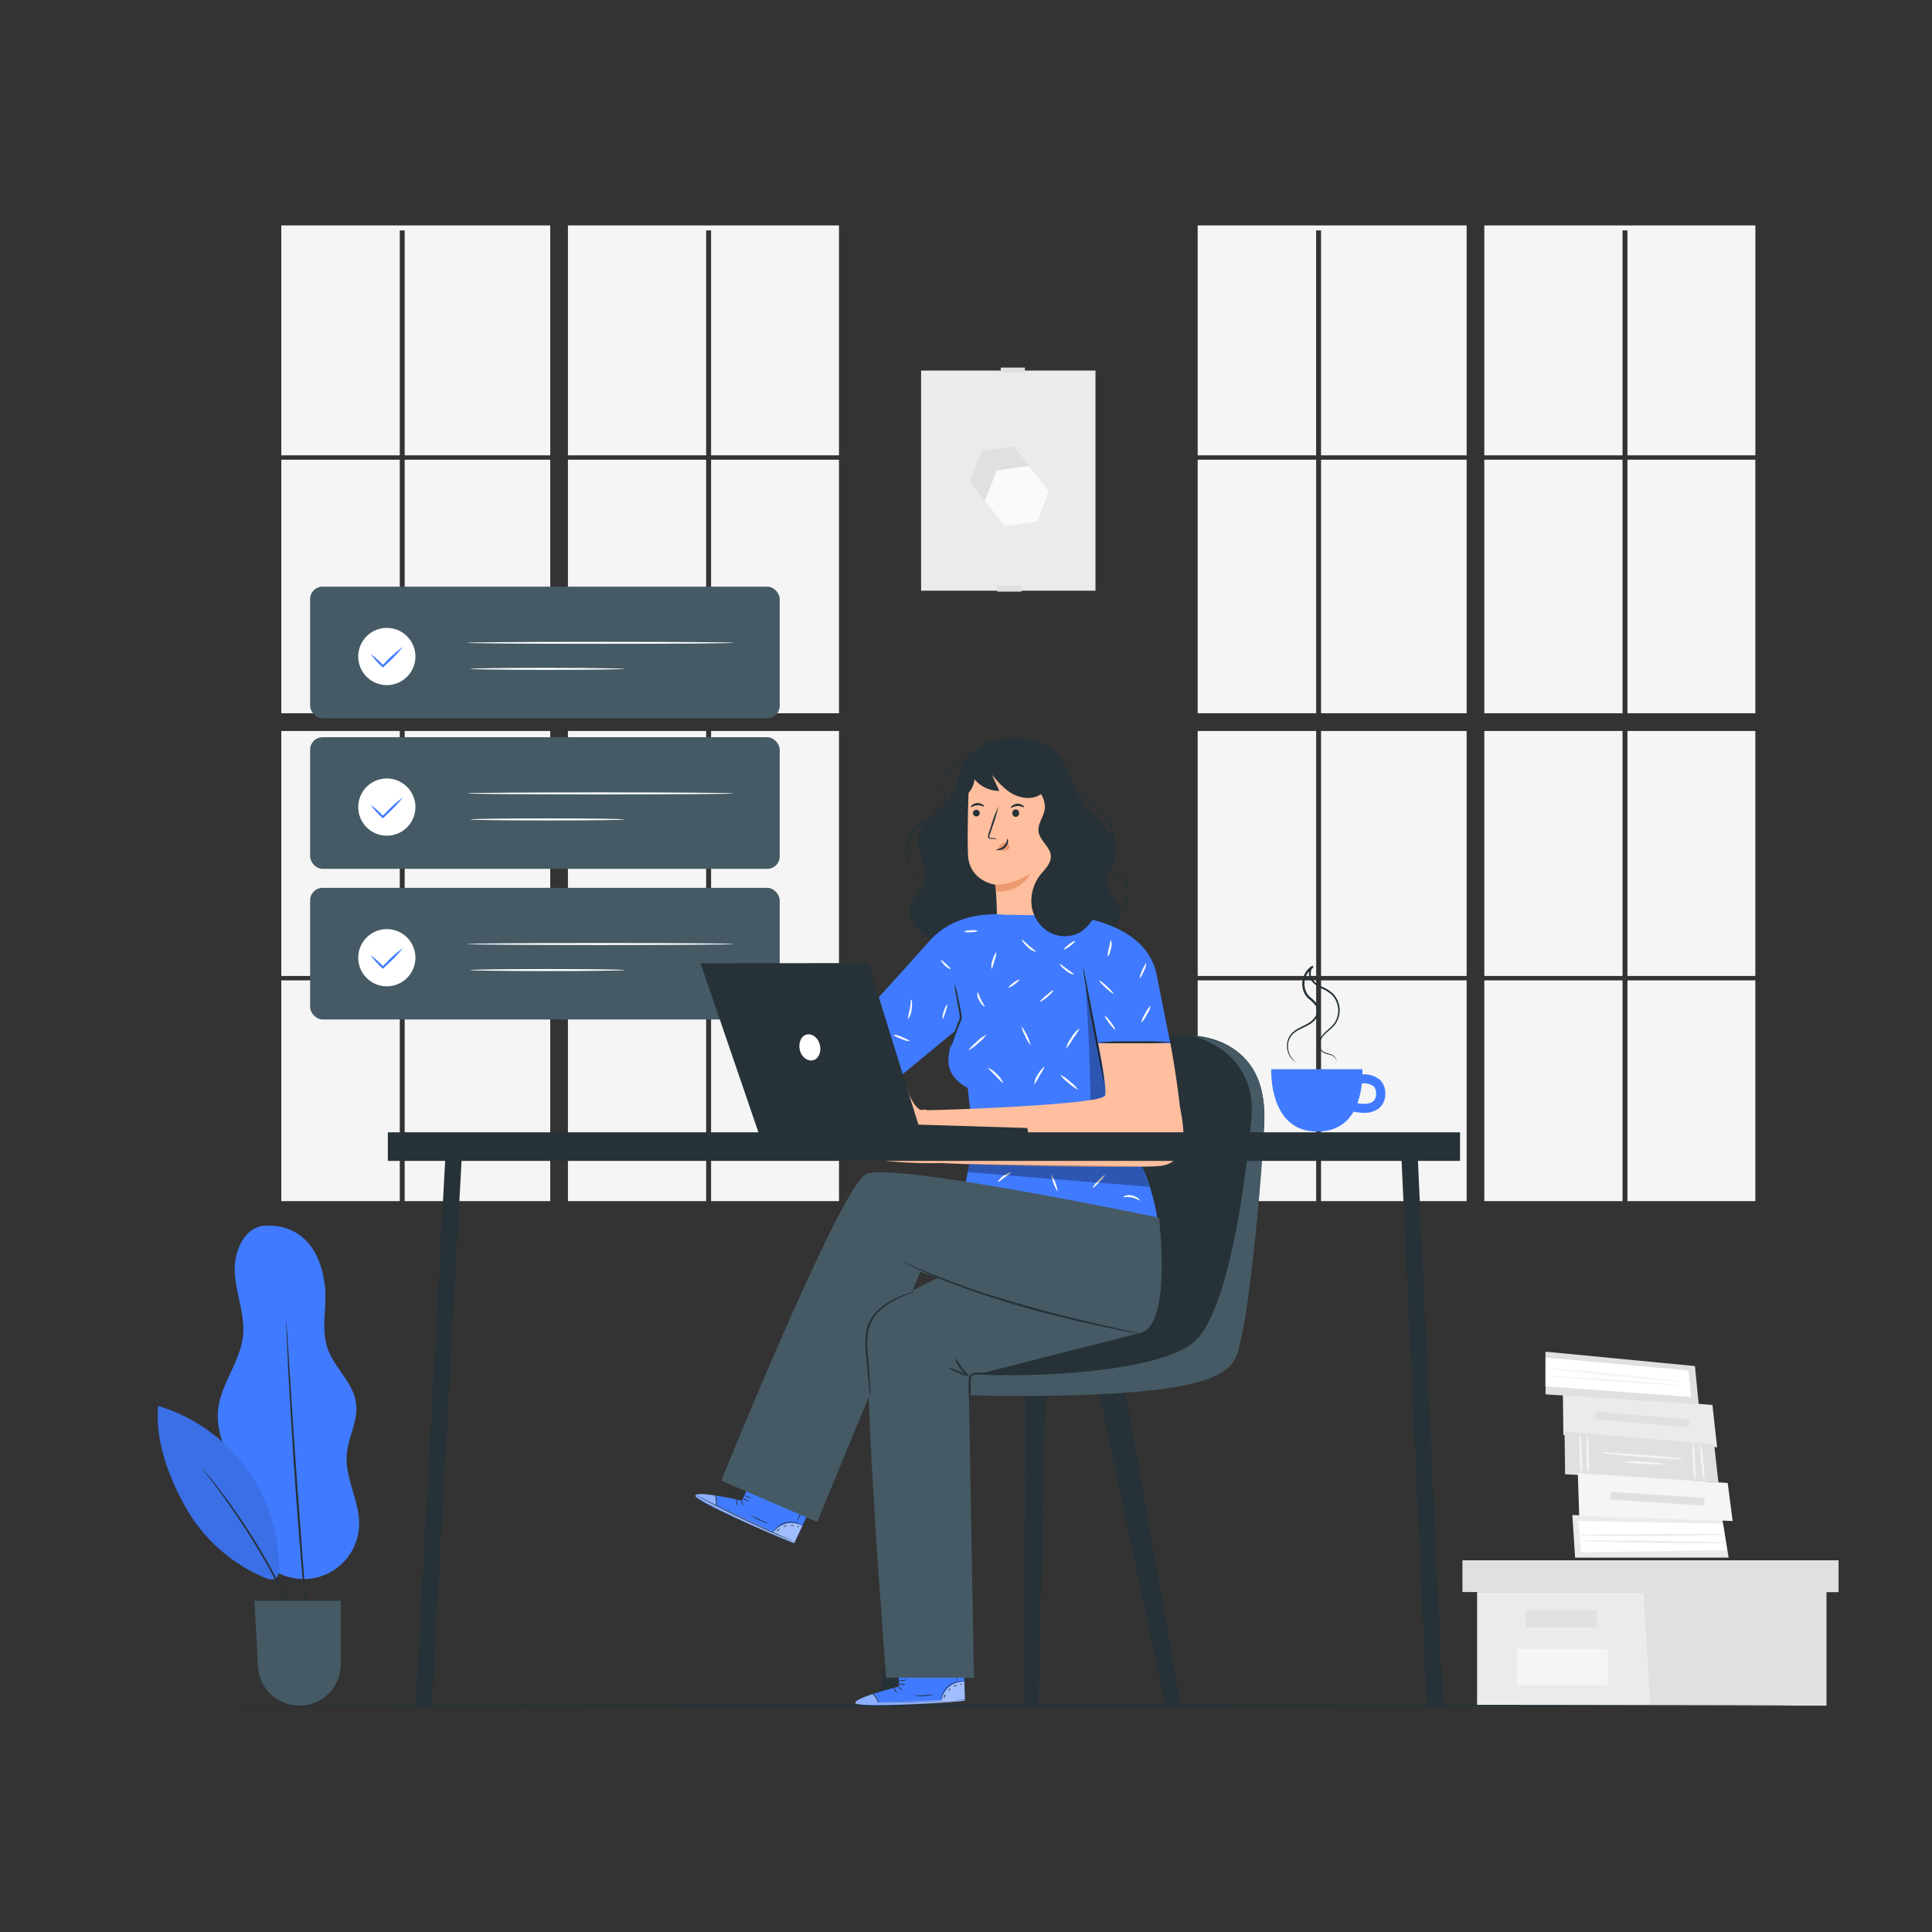 <svg xmlns="http://www.w3.org/2000/svg" viewBox="0 0 500 500"><rect x="0" y="0" width="500" height="500" fill="#333333" stroke="none"/><!--Working--><g id="background-complete--inject-32"><rect x="238.38" y="95.9" width="45.13" height="56.97" style="fill:#ebebeb"></rect><rect x="258.1" y="151.59" width="6.26" height="1.52" style="fill:#e0e0e0"></rect><polygon points="262.39 115.51 254.08 116.73 250.98 124.54 256.19 131.13 264.5 129.91 267.6 122.1 262.39 115.51" style="fill:#e0e0e0"></polygon><polygon points="266.28 120.56 257.97 121.78 254.86 129.58 260.07 136.18 268.39 134.96 271.49 127.15 266.28 120.56" style="fill:#fafafa"></polygon><rect x="258.99" y="95.13" width="6.26" height="1.3" style="fill:#e0e0e0"></rect><rect x="309.96" y="118.97" width="30.66" height="65.62" style="fill:#f5f5f5"></rect><rect x="341.89" y="189.18" width="37.67" height="63.4" style="fill:#f5f5f5"></rect><polygon points="384.14 117.84 419.91 117.84 419.91 59.63 421.18 59.63 421.18 117.84 454.29 117.84 454.29 58.34 384.14 58.34 384.14 117.84" style="fill:#f5f5f5"></polygon><rect x="309.96" y="189.18" width="30.66" height="63.4" style="fill:#f5f5f5"></rect><rect x="421.18" y="189.18" width="33.1" height="63.4" style="fill:#f5f5f5"></rect><rect x="341.89" y="118.97" width="37.67" height="65.62" style="fill:#f5f5f5"></rect><rect x="421.18" y="118.97" width="33.1" height="65.62" style="fill:#f5f5f5"></rect><rect x="309.96" y="253.72" width="30.66" height="57.13" style="fill:#f5f5f5"></rect><polygon points="340.61 117.84 340.61 59.63 341.89 59.63 341.89 117.84 379.56 117.84 379.56 58.34 309.96 58.34 309.96 117.84 340.61 117.84" style="fill:#f5f5f5"></polygon><rect x="341.89" y="253.72" width="37.67" height="57.13" style="fill:#f5f5f5"></rect><rect x="421.18" y="253.72" width="33.1" height="57.13" style="fill:#f5f5f5"></rect><rect x="384.14" y="118.97" width="35.77" height="65.62" style="fill:#f5f5f5"></rect><rect x="384.14" y="253.72" width="35.77" height="57.13" style="fill:#f5f5f5"></rect><rect x="384.14" y="189.18" width="35.77" height="63.4" style="fill:#f5f5f5"></rect><rect x="72.8" y="118.97" width="30.66" height="65.62" style="fill:#f5f5f5"></rect><rect x="104.73" y="189.18" width="37.67" height="63.4" style="fill:#f5f5f5"></rect><polygon points="146.98 117.84 182.75 117.84 182.75 59.63 184.03 59.63 184.03 117.84 217.13 117.84 217.13 58.34 146.98 58.34 146.98 117.84" style="fill:#f5f5f5"></polygon><rect x="72.8" y="189.18" width="30.66" height="63.4" style="fill:#f5f5f5"></rect><rect x="184.03" y="189.18" width="33.1" height="63.4" style="fill:#f5f5f5"></rect><rect x="104.73" y="118.97" width="37.67" height="65.62" style="fill:#f5f5f5"></rect><rect x="184.03" y="118.97" width="33.1" height="65.62" style="fill:#f5f5f5"></rect><rect x="72.8" y="253.72" width="30.66" height="57.13" style="fill:#f5f5f5"></rect><polygon points="103.46 117.84 103.46 59.63 104.73 59.63 104.73 117.84 142.4 117.84 142.4 58.34 72.8 58.34 72.8 117.84 103.46 117.84" style="fill:#f5f5f5"></polygon><rect x="104.73" y="253.72" width="37.67" height="57.13" style="fill:#f5f5f5"></rect><rect x="184.03" y="253.72" width="33.1" height="57.13" style="fill:#f5f5f5"></rect><rect x="146.98" y="118.97" width="35.77" height="65.62" style="fill:#f5f5f5"></rect><rect x="146.98" y="253.72" width="35.77" height="57.13" style="fill:#f5f5f5"></rect><rect x="146.98" y="189.18" width="35.77" height="63.4" style="fill:#f5f5f5"></rect><polygon points="382.27 412.02 382.27 441.41 425.25 441.41 472.65 441.41 472.65 412.02 382.27 412.02" style="fill:#ebebeb"></polygon><polygon points="378.48 403.8 378.48 412.02 475.81 412.02 475.81 403.8 425.25 403.8 378.48 403.8" style="fill:#e0e0e0"></polygon><polygon points="427.15 441.41 472.65 441.41 472.65 412.02 475.81 412.02 475.81 403.8 425.25 403.8 425.25 411.26 427.15 441.41" style="fill:#e0e0e0"></polygon><rect x="394.92" y="416.76" width="18.33" height="4.42" style="fill:#e0e0e0"></rect><rect x="392.56" y="426.71" width="23.54" height="9.34" style="fill:#f5f5f5"></rect><polygon points="404.6 371.35 404.47 360.31 443.18 363.62 444.39 374.55 404.6 371.35" style="fill:#ebebeb"></polygon><rect x="423.97" y="355.18" width="1.99" height="24.3" transform="translate(22.76 759.46) rotate(-85.11)" style="fill:#e0e0e0"></rect><polygon points="399.99 360.86 399.97 349.81 438.65 353.54 439.63 363.42 399.99 360.86" style="fill:#e0e0e0"></polygon><polygon points="399.98 351.32 399.96 358.77 437.64 361.55 437.01 354.67 399.98 351.32" style="fill:#fff"></polygon><path d="M434.78,357.54a7.49,7.49,0,0,1-1.37,0l-3.7-.29c-3.13-.27-7.44-.67-12.21-1.15s-9.07-.95-12.19-1.31l-3.69-.46a6.21,6.21,0,0,1-1.34-.24,7.37,7.37,0,0,1,1.36,0l3.7.29c3.13.27,7.45.68,12.21,1.16s9.08.94,12.2,1.31l3.69.45A6.4,6.4,0,0,1,434.78,357.54Z" style="fill:#f5f5f5"></path><path d="M434.7,358.47a6.31,6.31,0,0,1-1.37,0l-3.75-.18c-3.15-.17-7.51-.44-12.32-.78s-9.17-.67-12.32-.93l-3.72-.34a6.89,6.89,0,0,1-1.36-.2,6.31,6.31,0,0,1,1.37,0l3.74.18c3.16.17,7.52.45,12.33.78s9.16.67,12.31.94l3.73.34A7.77,7.77,0,0,1,434.7,358.47Z" style="fill:#f5f5f5"></path><polygon points="405.05 381.54 404.9 370.49 443.62 373.77 444.72 383.63 405.05 381.54" style="fill:#e0e0e0"></polygon><path d="M409.31,381.77a29.66,29.66,0,0,1-.47-5.44,27.78,27.78,0,0,1,.05-5.46,29.4,29.4,0,0,1,.47,5.44A27.78,27.78,0,0,1,409.31,381.77Z" style="fill:#f5f5f5"></path><path d="M410.77,371a29.33,29.33,0,0,1,.38,5.43,29.7,29.7,0,0,1-.14,5.44,27.5,27.5,0,0,1-.38-5.43A28.6,28.6,0,0,1,410.77,371Z" style="fill:#f5f5f5"></path><path d="M414.29,375.85c6.75.75,14.69,1.17,21.55,1.78" style="fill:#fff"></path><path d="M435.84,377.63a18.79,18.79,0,0,1-3.17-.08c-2-.1-4.65-.27-7.63-.49s-5.67-.47-7.61-.71a16.6,16.6,0,0,1-3.14-.5,21.33,21.33,0,0,1,3.17.14l7.62.55c3,.22,5.67.44,7.62.65A18.88,18.88,0,0,1,435.84,377.63Z" style="fill:#f5f5f5"></path><path d="M438.66,383.32a24.93,24.93,0,0,1-.5-4.94,24.33,24.33,0,0,1,0-5,24.07,24.07,0,0,1,.5,4.94A22.72,22.72,0,0,1,438.66,383.32Z" style="fill:#f5f5f5"></path><path d="M441.05,383.44a47.59,47.59,0,0,1-1-9.91,23.57,23.57,0,0,1,.75,4.93A24.3,24.3,0,0,1,441.05,383.44Z" style="fill:#f5f5f5"></path><path d="M420,378.33c4.26.29,7.51.5,10.91.58" style="fill:#fff"></path><path d="M431,378.91a57.42,57.42,0,0,1-10.91-.58,28.3,28.3,0,0,1,5.47,0A29.21,29.21,0,0,1,431,378.91Z" style="fill:#f5f5f5"></path><polygon points="407.64 403.12 406.92 392.09 445.75 393.32 447.37 403.11 407.64 403.12" style="fill:#ebebeb"></polygon><polygon points="409.18 401.73 446.97 401.19 445.92 394.33 408.47 393.63 409.18 401.73" style="fill:#fff"></polygon><polygon points="408.7 392.31 408.34 381.26 447.12 383.79 448.41 393.63 408.7 392.31" style="fill:#f5f5f5"></polygon><rect x="427.98" y="375.73" width="1.99" height="24.3" transform="translate(14.07 790.77) rotate(-86.28)" style="fill:#e0e0e0"></rect><path d="M446.31,397.15a8.12,8.12,0,0,1-1.49.11l-4,.1c-3.41.06-8.13.11-13.34.13s-9.92,0-13.34,0l-4-.07a8.24,8.24,0,0,1-1.48-.09,7.79,7.79,0,0,1,1.48-.11l4-.1c3.41-.06,8.13-.1,13.34-.13s9.93,0,13.34,0l4.05.07A8.36,8.36,0,0,1,446.31,397.15Z" style="fill:#ebebeb"></path><path d="M446.75,399.29a7,7,0,0,1-1.49.08l-4.08,0c-3.43,0-8.18,0-13.43-.11s-10-.17-13.43-.26l-4.07-.14a7.46,7.46,0,0,1-1.49-.12,8,8,0,0,1,1.49-.08l4.07,0c3.44,0,8.19,0,13.44.11s10,.17,13.43.26l4.07.14A10,10,0,0,1,446.75,399.29Z" style="fill:#ebebeb"></path></g><g id="Floor--inject-32"><path d="M465.17,441.41c0,.15-96.34.26-215.16.26s-215.18-.11-215.18-.26,96.32-.26,215.18-.26S465.17,441.27,465.17,441.41Z" style="fill:#263238"></path></g><g id="Plant--inject-32"><path d="M68,317.25c-5.29.85-7.66,7.35-7.2,12.69s2.66,10.56,2.07,15.89c-.74,6.76-5.86,12.48-6.45,19.26-.7,8,5,15.09,6.64,22.94.82,3.82.71,7.85,2.13,11.49a14.37,14.37,0,0,0,27.75-4.95c.11-6.14-3.67-11.93-3.21-18.05.34-4.53,3-8.82,2.42-13.32-.68-5.36-5.64-9.16-7.39-14.27s-.07-10.74-.68-16.11C83,323.19,77.63,316.47,68,317.25" style="fill:#407BFF"></path><path d="M40.94,363.88C40,372.8,44,383.3,48.58,391a42.56,42.56,0,0,0,20,17.34c.93.39,2.09.71,2.88.08a2.91,2.91,0,0,0,.73-2.29,43.83,43.83,0,0,0-31.23-42.26" style="fill:#407BFF"></path><g style="opacity:0.1"><path d="M40.94,363.88C40,372.8,44,383.3,48.58,391a42.56,42.56,0,0,0,20,17.34c.93.39,2.09.71,2.88.08a2.91,2.91,0,0,0,.73-2.29,43.83,43.83,0,0,0-31.23-42.26"></path></g><path d="M79.82,427a2.18,2.18,0,0,1-.26-.49c-.16-.39-.38-.87-.63-1.46-.54-1.28-1.34-3.11-2.36-5.37-2-4.5-5.06-10.63-8.86-17.15a192.51,192.51,0,0,0-10.6-16.14c-1.46-2-2.67-3.59-3.51-4.68l-1-1.28c-.22-.29-.33-.45-.31-.46a3.34,3.34,0,0,1,.39.4l1,1.21c.9,1.06,2.15,2.63,3.65,4.6a164.22,164.22,0,0,1,10.75,16.1,163.84,163.84,0,0,1,8.75,17.26c1,2.27,1.73,4.13,2.21,5.43l.55,1.5A3,3,0,0,1,79.82,427Z" style="fill:#263238"></path><path d="M74.07,341.93a5.49,5.49,0,0,1,.1.86q.06.91.18,2.46c.14,2.18.34,5.26.58,9,.48,7.64,1.16,18.18,2,29.83s1.63,22.18,2.22,29.81c.29,3.78.52,6.85.69,9,.07,1,.12,1.85.17,2.45a5.06,5.06,0,0,1,0,.86,5.33,5.33,0,0,1-.13-.85c-.06-.6-.15-1.42-.26-2.45-.2-2.18-.49-5.25-.85-9-.68-7.62-1.55-18.16-2.37-29.81S75,362,74.57,354.31c-.17-3.79-.32-6.87-.42-9.05,0-1-.06-1.86-.08-2.46A6.39,6.39,0,0,1,74.07,341.93Z" style="fill:#263238"></path><path d="M65.86,414.28H88.21v16.41a10.72,10.72,0,0,1-10.72,10.72h0a10.73,10.73,0,0,1-10.72-10.15Z" style="fill:#455a64"></path></g><g id="Coffee--inject-32"><path d="M356.92,279.29a6.43,6.43,0,0,0-4.32-1.24c0-.84,0-1.35,0-1.35H329s-.74,15.57,11.18,16.12c5.34.25,8.39-2.14,10.14-5.15A12.26,12.26,0,0,0,353,288a6.13,6.13,0,0,0,3.71-1.05,4.67,4.67,0,0,0,1.78-4A4.55,4.55,0,0,0,356.92,279.29Zm-1.62,5.79c-1,.75-2.81.64-4,.43a21.29,21.29,0,0,0,1.15-5.13,4.48,4.48,0,0,1,2.95.69,2.28,2.28,0,0,1,.72,1.88A2.45,2.45,0,0,1,355.3,285.08Z" style="fill:#407BFF"></path><path d="M345.67,275.28a1.19,1.19,0,0,0,.2-.59,1.83,1.83,0,0,0-1-1.42,5.51,5.51,0,0,0-1.25-.43,4,4,0,0,1-1.51-.68,2.25,2.25,0,0,1-.77-1.75,3.92,3.92,0,0,1,.59-2.06c.81-1.31,2.27-2.14,3.3-3.44a5.7,5.7,0,0,0,.85-5,5.56,5.56,0,0,0-1.39-2.43,9.59,9.59,0,0,0-2.52-1.6,7.18,7.18,0,0,1-2.67-1.91,3.89,3.89,0,0,1-.7-1.58,2.64,2.64,0,0,1,.23-1.78,2,2,0,0,1,.65-.7l.27.45a5,5,0,0,0-2.27,5.18A4.42,4.42,0,0,0,339,258a10.23,10.23,0,0,1,2.05,2.1,2.78,2.78,0,0,1,.34,1.46A3.21,3.21,0,0,1,341,263a5.57,5.57,0,0,1-1.82,1.94c-1.45.92-2.94,1.38-4.05,2.22a4.26,4.26,0,0,0-1.77,3.1,5.18,5.18,0,0,0,.47,2.73,5.38,5.38,0,0,0,1.53,1.83l-.15-.07a3.2,3.2,0,0,1-.39-.26,4.2,4.2,0,0,1-1.17-1.41,5.3,5.3,0,0,1-.57-2.85,4.67,4.67,0,0,1,.49-1.78,4.76,4.76,0,0,1,1.34-1.58c1.15-.9,2.68-1.4,4-2.28a5.32,5.32,0,0,0,1.66-1.8,2.42,2.42,0,0,0,0-2.4,10.51,10.51,0,0,0-2-2,4.8,4.8,0,0,1-1.45-2.75,5.52,5.52,0,0,1,2.52-5.72l.26.45a1.57,1.57,0,0,0-.48.51,2.81,2.81,0,0,0,.44,2.81,6.87,6.87,0,0,0,2.48,1.76,9.85,9.85,0,0,1,2.64,1.7,6,6,0,0,1,1.5,2.65,6.16,6.16,0,0,1-1,5.38c-1.13,1.37-2.57,2.17-3.32,3.36s-.82,2.69.05,3.4,2,.69,2.68,1.15a1.9,1.9,0,0,1,1,1.6.87.87,0,0,1-.17.47C345.72,275.25,345.68,275.28,345.67,275.28Z" style="fill:#263238"></path></g><g id="Tasks--inject-32"><rect x="80.26" y="151.82" width="121.53" height="34.07" rx="3.23" style="fill:#455a64"></rect><path d="M105.88,174.54a7.4,7.4,0,1,1-1.14-10.41A7.4,7.4,0,0,1,105.88,174.54Z" style="fill:#fff"></path><path d="M104.27,167.39a33.61,33.61,0,0,1-4,4.27c-.34.32-.67.63-1,.94l-.18.18-.18-.18a22.49,22.49,0,0,1-3-3.35,22.49,22.49,0,0,1,3.35,3h-.36l1-1A33.21,33.21,0,0,1,104.27,167.39Z" style="fill:#407BFF"></path><path d="M189.94,166.36c0,.14-15.45.26-34.51.26s-34.5-.12-34.5-.26,15.44-.26,34.5-.26S189.94,166.21,189.94,166.36Z" style="fill:#fff"></path><path d="M161.63,173.1c0,.14-8.93.26-19.94.26s-20-.12-20-.26,8.93-.26,20-.26S161.63,173,161.63,173.1Z" style="fill:#fff"></path><rect x="80.26" y="190.79" width="121.53" height="34.07" rx="3.23" style="fill:#455a64"></rect><path d="M105.88,213.51a7.4,7.4,0,1,1-1.14-10.41A7.41,7.41,0,0,1,105.88,213.51Z" style="fill:#fff"></path><path d="M104.27,206.37a33.18,33.18,0,0,1-4,4.26l-1,1-.18.17-.18-.18a22.49,22.49,0,0,1-3-3.35,23,23,0,0,1,3.35,3h-.36l1-1A32.34,32.34,0,0,1,104.27,206.37Z" style="fill:#407BFF"></path><path d="M189.94,205.33c0,.15-15.45.26-34.51.26s-34.5-.11-34.5-.26,15.44-.26,34.5-.26S189.94,205.19,189.94,205.33Z" style="fill:#fff"></path><path d="M161.63,212.07c0,.15-8.93.26-19.94.26s-20-.11-20-.26,8.93-.26,20-.26S161.63,211.93,161.63,212.07Z" style="fill:#fff"></path><rect x="80.26" y="229.77" width="121.53" height="34.07" rx="3.23" style="fill:#455a64"></rect><path d="M105.88,252.49a7.4,7.4,0,1,1-1.14-10.41A7.4,7.4,0,0,1,105.88,252.49Z" style="fill:#fff"></path><path d="M104.27,245.34a32.13,32.13,0,0,1-4,4.27l-1,.94-.18.18-.18-.18a22.49,22.49,0,0,1-3-3.35,22.49,22.49,0,0,1,3.35,3h-.36l1-1A33.21,33.21,0,0,1,104.27,245.34Z" style="fill:#407BFF"></path><path d="M189.94,244.31c0,.14-15.45.26-34.51.26s-34.5-.12-34.5-.26,15.44-.26,34.5-.26S189.94,244.17,189.94,244.31Z" style="fill:#fff"></path><path d="M161.63,251.05c0,.14-8.93.26-19.94.26s-20-.12-20-.26,8.93-.26,20-.26S161.63,250.91,161.63,251.05Z" style="fill:#fff"></path></g><g id="Character--inject-32"><polygon points="270.67 358.78 268.76 441.41 265.12 441.41 265.35 358.99 270.67 358.78" style="fill:#263238"></polygon><polygon points="283.84 357.86 301.56 441.41 305.62 441.41 290.87 357.86 283.84 357.86" style="fill:#263238"></polygon><polygon points="250.62 358.78 231.01 441.41 226.95 441.41 244.74 358.44 250.62 358.78" style="fill:#263238"></polygon><path d="M306.85,267.94s22.46-1.28,20.22,24.71S323.54,345,315.19,354s-92.43,9.31-99.49,1.93,13.48-7.06,17.33-7.06,27.6,2.24,35.3-18S274.11,266.66,306.85,267.94Z" style="fill:#263238"></path><path d="M308.29,268s17.17,3.52,15.57,21.49-6.1,49.43-14.45,57.45-41,9.77-58.73,8.67c-20.54-1.29-33.5-5.2-33.5-5.2s-3.75,2.41-2.62,4,11.15,7.8,59.7,6.76,45.18-8.2,47.19-16,6.25-49.54,5.66-58.71S321.9,269.56,308.29,268Z" style="fill:#455a64"></path><path d="M260.05,191.73a13,13,0,0,1,15,5c2.17,3.36,2.68,7.58,4.89,10.91,1.57,2.35,3.89,4.08,5.81,6.16s3.49,4.83,3,7.62c-.46,2.61-2.67,4.93-2.23,7.55.42,2.45,3,4.05,3.55,6.49.59,2.87-2.17,5.55-5.07,6s-5.78-.67-8.51-1.75-5.63-2.16-8.52-1.64c-3.35.61-5.92,3.24-8.85,5a18.32,18.32,0,0,1-20-1.19c-2.2-1.69-4.13-4.31-3.59-7,.5-2.54,3-4.3,3.66-6.79,1.06-3.7-2-7.48-1.55-11.31.62-5.14,7-7.49,9.28-12.13,1.11-2.23,1.21-4.83,2.18-7.12s3.53-4.33,5.81-3.35" style="fill:#263238"></path><path d="M257.89,238.51c.33-1.83-.26-9.53-.26-9.53s-6.82-.86-7.12-7.83.4-23,.4-23l12.57-6,11,12.5.21,33.79Z" style="fill:#ffbe9d"></path><path d="M251.8,210.44a.87.87,0,1,0,.89-.88A.89.89,0,0,0,251.8,210.44Z" style="fill:#263238"></path><path d="M251.24,208.88c.11.12.77-.43,1.7-.47s1.63.44,1.73.31-.06-.27-.37-.49a2.24,2.24,0,0,0-2.73.13C251.28,208.6,251.19,208.83,251.24,208.88Z" style="fill:#263238"></path><path d="M262,210.44a.87.87,0,1,0,1.73,0,.87.87,0,1,0-1.73,0Z" style="fill:#263238"></path><path d="M261.6,209.06c.11.12.77-.43,1.7-.47s1.63.44,1.73.31-.06-.27-.37-.49a2.24,2.24,0,0,0-1.38-.4,2.3,2.3,0,0,0-1.35.52C261.65,208.78,261.55,209,261.6,209.06Z" style="fill:#263238"></path><path d="M258.09,217.1a5.55,5.55,0,0,0-1.52-.23c-.24,0-.47-.06-.51-.23a1.44,1.44,0,0,1,.15-.77c.21-.62.44-1.28.67-2a37.26,37.26,0,0,0,1.51-5.16,35,35,0,0,0-1.89,5c-.22.7-.44,1.36-.65,2a1.61,1.61,0,0,0-.1,1,.57.57,0,0,0,.4.36,1.46,1.46,0,0,0,.4,0A5.37,5.37,0,0,0,258.09,217.1Z" style="fill:#263238"></path><path d="M257.63,229a16.63,16.63,0,0,0,9-3s-2.12,5.08-8.92,4.67Z" style="fill:#eb996e"></path><path d="M258.43,219.56a1.84,1.84,0,0,1,1.08-1.34,1.46,1.46,0,0,1,1.21,0,1,1,0,0,1,.55,1,1.19,1.19,0,0,1-1,.9,3.45,3.45,0,0,1-1.39-.1,1,1,0,0,1-.36-.13.33.33,0,0,1-.15-.33" style="fill:#eb996e"></path><path d="M260.75,217.07c.06,0,.17.25.14.7a2.49,2.49,0,0,1-.77,1.58,2.45,2.45,0,0,1-1.61.67c-.46,0-.72-.12-.7-.18s1.09-.06,1.95-.87S260.6,217.06,260.75,217.07Z" style="fill:#263238"></path><path d="M250.34,197.36a8.36,8.36,0,0,0,8.27,7.33l-1.89-4.16c1.68,1.95,3.42,4,5.73,5.12s5.32,1.3,7.28-.38c.64,1.71.63,3.6,1.22,5.32s2,8.84,3.76,8.56,2.83-7.41,3.25-9a14.8,14.8,0,0,0-3.27-12.93,17.75,17.75,0,0,0-14.6-6.16,12.37,12.37,0,0,0-6.78,2.39,9.45,9.45,0,0,0-3.33,5.33" style="fill:#263238"></path><path d="M241,228.76a1.55,1.55,0,0,1-.48-.11,6.63,6.63,0,0,1-1.28-.54,9.08,9.08,0,0,1-3.64-3.56,8.64,8.64,0,0,1-.64-7.45,9.66,9.66,0,0,1,2.55-3.74,9.12,9.12,0,0,1,4.32-2.19,3.71,3.71,0,0,0,2-.95,3.38,3.38,0,0,0,.77-2c.12-1.47-.46-2.9-.62-4.34a6.39,6.39,0,0,1,.81-4,6.46,6.46,0,0,1,2.59-2.46c1-.51,1.89-.84,2.66-1.18a9.94,9.94,0,0,0,1.92-1,6.8,6.8,0,0,0,1.31-1.28,1.69,1.69,0,0,1-.23.43,4.09,4.09,0,0,1-1,1,9.75,9.75,0,0,1-1.92,1.11c-.77.36-1.68.72-2.6,1.23a6.07,6.07,0,0,0-2.39,2.36,5.89,5.89,0,0,0-.72,3.74c.16,1.37.77,2.8.66,4.44a3.83,3.83,0,0,1-.9,2.32,4.23,4.23,0,0,1-2.27,1.11,9,9,0,0,0-6.55,5.59,8.37,8.37,0,0,0,.51,7.1,9.34,9.34,0,0,0,3.42,3.57C240.34,228.54,241,228.71,241,228.76Z" style="fill:#263238"></path><path d="M286.27,237.92s.59-.4,1.62-1.14a9.57,9.57,0,0,0,3.42-4,5.54,5.54,0,0,0,.2-3.55,3.75,3.75,0,0,0-1-1.67,8.52,8.52,0,0,0-1.78-1.2,4.83,4.83,0,0,1-2.54-4.05c-.07-1.81,1.05-3.31,1.45-4.92a6.73,6.73,0,0,0-.75-4.74,12.12,12.12,0,0,0-3-3.55c-2.29-1.92-4.68-3.33-6.33-5a10.62,10.62,0,0,1-2.94-4.57,6.43,6.43,0,0,1-.24-1.47,1.76,1.76,0,0,1,0-.52,12.66,12.66,0,0,0,.4,1.93,10.91,10.91,0,0,0,3,4.37c1.64,1.57,4,2.92,6.38,4.87a12.58,12.58,0,0,1,3.11,3.67,7.18,7.18,0,0,1,.81,5.11c-.46,1.75-1.53,3.19-1.45,4.78A4.34,4.34,0,0,0,289,226a9.12,9.12,0,0,1,1.87,1.28,4.27,4.27,0,0,1,1.08,1.88,6,6,0,0,1-.26,3.8,7.74,7.74,0,0,1-1.81,2.57A13.2,13.2,0,0,1,288,237c-.54.35-1,.6-1.27.75A1.88,1.88,0,0,1,286.27,237.92Z" style="fill:#263238"></path><path d="M250.11,205.7a5.82,5.82,0,0,0,1.94-3.12,17.11,17.11,0,0,0,.45-3.71c0-.36,0-.83-.38-.92s-.62.25-.78.56a12,12,0,0,0-1.23,7.55l.22-.21" style="fill:#263238"></path><path d="M232.66,436.46l-.19-9,16.84-.46.41,13.15-1,.1c-4.64.38-23.62,1.62-26.75.76C218.44,440.06,232.66,436.46,232.66,436.46Z" style="fill:#407BFF"></path><g style="opacity:0.5"><path d="M243.61,440.2a5.83,5.83,0,0,1,2.06-3.65,5.62,5.62,0,0,1,3.9-1.33l.13,4.7Z" style="fill:#fff"></path></g><g style="opacity:0.4"><path d="M225.72,438.47s-5,1.58-4.33,2.39,19.87.28,28.33-.7l0-.37-22.43.81S226.7,438.48,225.72,438.47Z" style="fill:#fff"></path></g><path d="M250,439.77l-.29,0-.83.07-3.06.22c-2.58.16-6.15.34-10.1.46s-7.52.13-10.11.11l-3.06,0-.83,0-.29,0,.29,0h.83l3.06,0c2.59,0,6.16-.07,10.11-.18s7.51-.27,10.1-.39l3.06-.16.83,0Z" style="fill:#263238"></path><path d="M227.28,440.86a7.32,7.32,0,0,0-.62-1.45,6.37,6.37,0,0,0-1.07-1.14,2.71,2.71,0,0,1,1.69,2.59Z" style="fill:#263238"></path><path d="M232.18,438.2c-.05,0-.3-.25-.55-.63s-.43-.71-.38-.75.29.26.55.64A2,2,0,0,1,232.18,438.2Z" style="fill:#263238"></path><path d="M233.52,437.44c0,.05-.31-.12-.6-.38s-.51-.49-.48-.53.31.12.61.38S233.56,437.4,233.52,437.44Z" style="fill:#263238"></path><path d="M234.34,435.83a1.93,1.93,0,0,1-.88.14,2.25,2.25,0,0,1-.88-.07,3.73,3.73,0,0,1,1.76-.07Z" style="fill:#263238"></path><path d="M234.6,434.7a1.64,1.64,0,0,1-1,.31,1.79,1.79,0,0,1-1-.1,5.41,5.41,0,0,1,1-.1A6.65,6.65,0,0,1,234.6,434.7Z" style="fill:#263238"></path><path d="M231.56,436.75a3.3,3.3,0,0,1-1.08,0,6.64,6.64,0,0,1-1.16-.22,3.39,3.39,0,0,1-.66-.25.62.62,0,0,1-.28-.33.43.43,0,0,1,.15-.44A2,2,0,0,1,231,436a1.94,1.94,0,0,1,.37.71.68.68,0,0,1,0,.3,3.11,3.11,0,0,0-.52-.91,1.92,1.92,0,0,0-.94-.58,1.71,1.71,0,0,0-1.29.12c-.16.14-.09.34.1.45a3.32,3.32,0,0,0,.62.24,7.35,7.35,0,0,0,1.12.26C231.15,436.73,231.56,436.71,231.56,436.75Z" style="fill:#263238"></path><path d="M231.29,436.81a1,1,0,0,1-.15-.75,1.85,1.85,0,0,1,.27-.8,1.09,1.09,0,0,1,.89-.57.43.43,0,0,1,.35.49,1.42,1.42,0,0,1-.17.49,3.34,3.34,0,0,1-.5.66,1.52,1.52,0,0,1-.6.46s.21-.2.5-.55a4.73,4.73,0,0,0,.43-.66c.14-.24.23-.65,0-.69s-.54.26-.7.48a1.91,1.91,0,0,0-.29.71A3.13,3.13,0,0,0,231.29,436.81Z" style="fill:#263238"></path><path d="M249.48,435.17s-.48,0-1.24.08a5.26,5.26,0,0,0-4.32,3.64c-.23.73-.25,1.21-.28,1.21s0-.12,0-.34a4,4,0,0,1,.16-.91,5.14,5.14,0,0,1,1.63-2.56,5.22,5.22,0,0,1,2.8-1.18,4.05,4.05,0,0,1,.93,0A1.07,1.07,0,0,1,249.48,435.17Z" style="fill:#263238"></path><path d="M247.54,428.21a27.27,27.27,0,0,1,.24,3.46,28.07,28.07,0,0,1,0,3.46,29.38,29.38,0,0,1-.24-3.45A30.89,30.89,0,0,1,247.54,428.21Z" style="fill:#263238"></path><path d="M241.45,438.61a8.77,8.77,0,0,1-2.45.31,9.63,9.63,0,0,1-2.47-.12c0-.06,1.11,0,2.46-.08S241.44,438.55,241.45,438.61Z" style="fill:#263238"></path><path d="M244.75,438.52s-.08.23-.19.49-.16.48-.22.48-.09-.27,0-.56S244.71,438.48,244.75,438.52Z" style="fill:#263238"></path><path d="M246,436.94s-.06.21-.23.39-.34.3-.38.26.06-.21.23-.4S245.91,436.9,246,436.94Z" style="fill:#263238"></path><path d="M247.71,436.18c0,.06-.23.06-.48.15s-.42.24-.46.2.09-.28.39-.39S247.73,436.13,247.71,436.18Z" style="fill:#263238"></path><path d="M249,435.81c0,.05-.07.14-.21.2s-.27.06-.29,0,.07-.14.21-.2S249,435.76,249,435.81Z" style="fill:#263238"></path><path d="M192,388.35l3.9-8.1,15.23,7.22-5.59,11.91-1-.39c-4.31-1.75-21.8-9.24-24.2-11.42C177.68,385.14,192,388.35,192,388.35Z" style="fill:#407BFF"></path><g style="opacity:0.5"><path d="M200.07,396.64a5.86,5.86,0,0,1,3.48-2.32,5.68,5.68,0,0,1,4.08.58l-2,4.26Z" style="fill:#fff"></path></g><g style="opacity:0.4"><path d="M184.89,387s-5.15-.84-4.94.17,17.59,9.24,25.58,12.2l.14-.35-20.36-9.43S185.76,387.46,184.89,387Z" style="fill:#fff"></path></g><path d="M205.91,399.13a.93.93,0,0,1-.27-.09l-.78-.31L202,397.54c-2.38-1-5.64-2.48-9.22-4.17s-6.77-3.28-9.06-4.47L181,387.48l-.73-.4-.25-.16.27.12.75.36,2.74,1.37c2.32,1.15,5.52,2.73,9.09,4.42s6.82,3.16,9.19,4.21l2.79,1.25.76.35Z" style="fill:#263238"></path><path d="M185.2,389.84a6.94,6.94,0,0,0,.11-1.56,7.6,7.6,0,0,0-.44-1.51,2.34,2.34,0,0,1,.64,1.49A2.22,2.22,0,0,1,185.2,389.84Z" style="fill:#263238"></path><path d="M190.77,389.69c-.06,0-.15-.36-.2-.81s-.06-.83,0-.84a2,2,0,0,1,.2.81C190.83,389.31,190.83,389.68,190.77,389.69Z" style="fill:#263238"></path><path d="M192.31,389.62c-.05,0-.21-.25-.37-.61s-.23-.67-.17-.69.21.25.36.61S192.36,389.6,192.31,389.62Z" style="fill:#263238"></path><path d="M193.77,388.55a2,2,0,0,1-.84-.27,2,2,0,0,1-.76-.46,2,2,0,0,1,.84.27C193.46,388.3,193.8,388.5,193.77,388.55Z" style="fill:#263238"></path><path d="M194.52,387.67a2.56,2.56,0,0,1-1.87-.72,279.37,279.37,0,0,0,1.87.72Z" style="fill:#263238"></path><path d="M190.88,388.12a3.13,3.13,0,0,1-1-.47,6.57,6.57,0,0,1-.94-.72,4.23,4.23,0,0,1-.48-.53.58.58,0,0,1-.09-.42.4.4,0,0,1,.33-.32,2,2,0,0,1,2,2.38c0,.18-.09.28-.1.27a2.9,2.9,0,0,0-.05-1,2,2,0,0,0-.58-.94,1.64,1.64,0,0,0-1.2-.47c-.21,0-.24.25-.11.43a3.43,3.43,0,0,0,.43.5,7.55,7.55,0,0,0,.89.74C190.52,387.91,190.9,388.09,190.88,388.12Z" style="fill:#263238"></path><path d="M190.61,388.05a1.06,1.06,0,0,1,.2-.74,1.92,1.92,0,0,1,.61-.59,1.09,1.09,0,0,1,1.05-.11.44.44,0,0,1,.09.6,1.21,1.21,0,0,1-.37.35,3.31,3.31,0,0,1-.75.38,1.66,1.66,0,0,1-.74.13s.27-.08.69-.27a3.81,3.81,0,0,0,.69-.39c.23-.14.5-.47.27-.63a1,1,0,0,0-.84.11,2.08,2.08,0,0,0-.58.5A3.18,3.18,0,0,0,190.61,388.05Z" style="fill:#263238"></path><path d="M207.57,394.82s-.41-.25-1.14-.49a5.28,5.28,0,0,0-5.49,1.29c-.55.54-.78,1-.81.95a1.05,1.05,0,0,1,.15-.31,4.59,4.59,0,0,1,.55-.74,5.14,5.14,0,0,1,5.65-1.33,4.33,4.33,0,0,1,.82.42C207.49,394.73,207.58,394.81,207.57,394.82Z" style="fill:#263238"></path><path d="M209,387.74a29.48,29.48,0,0,1-1.35,3.19,29.86,29.86,0,0,1-1.53,3.1,29.48,29.48,0,0,1,1.35-3.19A27.55,27.55,0,0,1,209,387.74Z" style="fill:#263238"></path><path d="M198.85,394.25a9.39,9.39,0,0,1-2.32-.83,10,10,0,0,1-2.15-1.23c0-.05,1,.48,2.23,1.05S198.87,394.2,198.85,394.25Z" style="fill:#263238"></path><path d="M201.84,395.66c0,.06-.18.17-.39.35s-.36.36-.41.33,0-.28.28-.48S201.83,395.61,201.84,395.66Z" style="fill:#263238"></path><path d="M203.63,394.79c0,.06-.16.17-.39.25s-.44.12-.46.06.16-.16.39-.25S203.61,394.74,203.63,394.79Z" style="fill:#263238"></path><path d="M205.54,394.92s-.24-.06-.5-.08-.48,0-.5,0,.2-.2.53-.16S205.58,394.88,205.54,394.92Z" style="fill:#263238"></path><path d="M206.83,395.16s-.13.09-.28.08-.27-.07-.26-.12.13-.1.27-.09S206.83,395.1,206.83,395.16Z" style="fill:#263238"></path><path d="M303,270.66l-3.58-18C296.82,238,276.22,237,276.22,237L260,236.73s-12-1.61-19.39,6.73c-7.65,8.63-17.06,18.84-17.06,18.84l7.18,18.07,17-14a17.42,17.42,0,0,0-2.28,8.17c0,4.79,5,7,5,7L252,296.07,247,319.6l52.81-2.12A52.5,52.5,0,0,0,292,295.29l1-24.63Z" style="fill:#407BFF"></path><path d="M280.37,250.53a4.69,4.69,0,0,1,.28,1.15c.17.85.37,1.9.62,3.15.54,2.78,1.24,6.4,2,10.4s1.44,7.76,1.86,10.44c.22,1.34.37,2.43.46,3.18a4.78,4.78,0,0,1,.07,1.18,5.35,5.35,0,0,1-.27-1.15c-.17-.85-.38-1.9-.62-3.15-.54-2.78-1.24-6.4-2-10.4s-1.44-7.75-1.86-10.44c-.22-1.34-.37-2.42-.46-3.18A6.08,6.08,0,0,1,280.37,250.53Z" style="fill:#263238"></path><path d="M303.31,269.72a89.23,89.23,0,0,1-9.76.3,91.85,91.85,0,0,1-9.76-.23,90.92,90.92,0,0,1,9.76-.29A93.64,93.64,0,0,1,303.31,269.72Z" style="fill:#263238"></path><path d="M305.32,286c-1-8.62-2.43-16-2.43-16h-18.7S286.51,281,286,283.5c-.46,2.21-36.69,3.67-46.13,3.82-.57-.42-1.38.29-2.11-.35a7.73,7.73,0,0,1-1.61-2,12.11,12.11,0,0,1-1.29-2.92,1,1,0,0,0-1.79-.41c-.38.81.05,3.5,1.84,6.1s-2.91,1.25-4.63.79-7.12-1.63-7.67-1.2c-.82.63-.31,1.64,1.42,2.06s6.84,2,6.56,3-9-1.57-9-1.57-1.78-.83-2.14.22c-.64,1.9,8.83,3.82,9.74,4,.63.12.36,1.13-.31,1s-8.66-2.67-9.33-.74c-.52,1.48,7.78,1.66,9.15,3.12s-6.28-.79-6.72.64c-.16.54,3,.78,7.6,1.43a118.39,118.39,0,0,0,14.15.5c10.61.58,48.13,1.36,56.14.79C309.19,301.07,305.68,289,305.32,286Z" style="fill:#ffbe9d"></path><path d="M245.9,271.17a15,15,0,0,1,.64-2.42c.22-.75.49-1.63.83-2.6.17-.48.36-1,.57-1.51.12-.28.27-.52.34-.75a2.23,2.23,0,0,0,.1-.78,13.58,13.58,0,0,0-.25-1.66c-.1-.54-.2-1.06-.3-1.57-.16-1-.32-1.86-.46-2.68a12.17,12.17,0,0,1-.3-2.49,11.64,11.64,0,0,1,.66,2.42c.18.81.37,1.7.57,2.65l.33,1.58a11,11,0,0,1,.27,1.74,2.57,2.57,0,0,1-.13.95,7.55,7.55,0,0,1-.36.79c-.21.5-.41,1-.59,1.48-.33.91-.65,1.76-.93,2.54A10.13,10.13,0,0,1,245.9,271.17Z" style="fill:#263238"></path><path d="M267.7,203c1.44,1.86,3,4,2.69,6.33-.25,2-1.88,3.85-1.61,5.89.32,2.35,3,3.89,3.18,6.26.11,2-1.58,3.48-2.77,5a10.82,10.82,0,0,0-2.19,8,9.35,9.35,0,0,0,4.57,6.79,8.23,8.23,0,0,0,8.11-.08,11.47,11.47,0,0,0,4.47-6.27c1.12-3.22,1.42-7-.49-9.84-.78-1.14-1.91-2.12-2.16-3.48-.32-1.72.9-3.34,1.09-5.08.26-2.33-1.35-4.46-3.13-6s-3.88-2.76-5.21-4.69" style="fill:#263238"></path><g style="opacity:0.3"><path d="M281,255.4c.65,10,1,19.25,1.24,29.28A7.64,7.64,0,0,0,286,283.5C286.51,279.22,283.27,266.19,281,255.4Z"></path></g><path d="M256.62,250.79a4,4,0,0,1,.23-2.27c.34-1.22.87-2.11,1-2.05a6.77,6.77,0,0,1-.5,2.19A7.16,7.16,0,0,1,256.62,250.79Z" style="fill:#fafafa"></path><path d="M246,250.76c-.08.12-.79-.23-1.48-.89s-1.09-1.35-1-1.43.67.43,1.33,1.05S246.07,250.64,246,250.76Z" style="fill:#fafafa"></path><path d="M235.85,259.06s-.09-.09-.15-.27l.23,0a6.58,6.58,0,0,1,0,2.47,4.49,4.49,0,0,1-1,2.55,20.18,20.18,0,0,1,.53-2.64c.18-1,.22-1.94.28-2.37l.23,0C235.91,259,235.89,259.05,235.85,259.06Z" style="fill:#fafafa"></path><path d="M235.4,269.44a5.25,5.25,0,0,1-2.19-.58c-1.16-.45-2.06-.92-2-1.06a5.24,5.24,0,0,1,2.2.58C234.55,268.83,235.45,269.3,235.4,269.44Z" style="fill:#fafafa"></path><path d="M244,263.69c-.14,0-.12-.9.21-1.93s.79-1.77.92-1.71-.12.87-.43,1.86S244.1,263.71,244,263.69Z" style="fill:#fafafa"></path><path d="M253,240.93c0,.14-.75.29-1.69.34s-1.7,0-1.71-.18.75-.3,1.69-.34S253,240.78,253,240.93Z" style="fill:#fafafa"></path><path d="M254.83,260.46c-.09.1-.9-.5-1.44-1.6a2.87,2.87,0,0,1-.4-2.12c.15,0,.36.89.86,1.89S254.94,260.35,254.83,260.46Z" style="fill:#fafafa"></path><path d="M272.59,256.27c.1.1-.53.9-1.48,1.72s-1.84,1.32-1.92,1.2.65-.8,1.58-1.6S272.49,256.17,272.59,256.27Z" style="fill:#fafafa"></path><path d="M263.81,253.51c.08.12-.47.67-1.24,1.24s-1.47.95-1.55.83.47-.67,1.24-1.24S263.72,253.4,263.81,253.51Z" style="fill:#fafafa"></path><path d="M268.12,246.33a4.13,4.13,0,0,1-2.13-1.18c-1-.89-1.61-1.85-1.49-1.93s.84.69,1.83,1.53S268.19,246.2,268.12,246.33Z" style="fill:#fafafa"></path><path d="M278.23,243.53c.08.11-.48.69-1.27,1.28s-1.5,1-1.59.88.48-.69,1.27-1.29S278.14,243.41,278.23,243.53Z" style="fill:#fafafa"></path><path d="M286.67,247.53a6.48,6.48,0,0,1,.32-2.13c.23-1.15.38-2.1.53-2.09a3.69,3.69,0,0,1,0,2.19C287.27,246.7,286.8,247.58,286.67,247.53Z" style="fill:#fafafa"></path><path d="M288.16,257.16c-.1.1-1-.57-2-1.51s-1.77-1.78-1.67-1.88,1,.56,2,1.5S288.26,257.05,288.16,257.16Z" style="fill:#fafafa"></path><path d="M295,253.11c-.13-.06.13-1,.58-2s.93-1.88,1.06-1.82a4.55,4.55,0,0,1-.58,2C295.6,252.35,295.12,253.17,295,253.11Z" style="fill:#fafafa"></path><path d="M295.35,264.68a6.25,6.25,0,0,1,1-2.33,6.47,6.47,0,0,1,1.43-2.07,6.17,6.17,0,0,1-1,2.32A6.45,6.45,0,0,1,295.35,264.68Z" style="fill:#fafafa"></path><path d="M288.61,266.45c-.12.09-.8-.63-1.54-1.61s-1.23-1.83-1.12-1.92.81.63,1.54,1.61S288.72,266.36,288.61,266.45Z" style="fill:#fafafa"></path><path d="M275.89,271.4a7.37,7.37,0,0,1,1.37-2.88,7.25,7.25,0,0,1,2.12-2.37,15.31,15.31,0,0,1-1.68,2.66A15.6,15.6,0,0,1,275.89,271.4Z" style="fill:#fafafa"></path><path d="M266.75,270.48a7.21,7.21,0,0,1-1.41-2.31,7.32,7.32,0,0,1-.95-2.54,14.27,14.27,0,0,1,2.36,4.85Z" style="fill:#fafafa"></path><path d="M255.24,267.8a9.05,9.05,0,0,1-2.1,2.17,8.9,8.9,0,0,1-2.43,1.79c-.1-.11.84-1.08,2.09-2.18A8.78,8.78,0,0,1,255.24,267.8Z" style="fill:#fafafa"></path><path d="M259.61,280.3c-.12.09-.94-.84-2-1.92s-2-1.92-1.91-2A5.91,5.91,0,0,1,258,278,5.79,5.79,0,0,1,259.61,280.3Z" style="fill:#fafafa"></path><path d="M267.67,280.68a5,5,0,0,1,.89-2.55c.75-1.3,1.66-2.14,1.76-2A12.48,12.48,0,0,1,269,278.4,12.8,12.8,0,0,1,267.67,280.68Z" style="fill:#fafafa"></path><path d="M279,282a8.9,8.9,0,0,1-2.47-1.73,9.14,9.14,0,0,1-2.15-2.13,8.92,8.92,0,0,1,2.48,1.73A9.09,9.09,0,0,1,279,282Z" style="fill:#fafafa"></path><path d="M278,252.22a4.18,4.18,0,0,1-2.11-1c-1.06-.77-1.71-1.62-1.61-1.72s.9.56,1.92,1.3S278,252.09,278,252.22Z" style="fill:#fafafa"></path><path d="M261.63,303.47c.06.14-.75.57-1.65,1.24s-1.57,1.3-1.68,1.21.4-.92,1.37-1.63S261.59,303.34,261.63,303.47Z" style="fill:#fafafa"></path><path d="M273.73,308.41a10.93,10.93,0,0,1-1.65-4.47,11.08,11.08,0,0,1,1.65,4.47Z" style="fill:#fafafa"></path><path d="M285.93,304.09c.11.1-.52.92-1.39,1.83s-1.66,1.57-1.76,1.47.52-.92,1.39-1.83S285.83,304,285.93,304.09Z" style="fill:#fafafa"></path><path d="M295,310.67c-.11.11-.92-.53-2.12-.76s-2.19,0-2.24-.13a2.65,2.65,0,0,1,2.35-.38C294.31,309.67,295.07,310.59,295,310.67Z" style="fill:#fafafa"></path><path d="M299.93,315.12s-69.06-14.47-75.75-11.3-37.52,79.38-37.52,79.38l24.83,10.68,26.71-64.76S286.55,346.78,295,345,299.93,315.12,299.93,315.12Z" style="fill:#455a64"></path><path d="M269.06,319.18c-1.05.35-41,16.78-43.82,22.05s4.1,92.94,4.1,92.94h22.72l-1.4-77.91L295,345Z" style="fill:#455a64"></path><path d="M295.23,345.21a3.88,3.88,0,0,1-.65-.08l-1.86-.33c-1.61-.3-3.94-.76-6.81-1.37-5.73-1.21-13.63-3-22.23-5.51-4.3-1.24-8.36-2.54-12-3.8s-6.93-2.52-9.62-3.67c-1.36-.55-2.57-1.1-3.63-1.58s-2-.89-2.71-1.27l-1.68-.85a3.14,3.14,0,0,1-.58-.33,4.18,4.18,0,0,1,.62.24l1.73.76c.74.34,1.66.74,2.73,1.19s2.29,1,3.65,1.5c2.71,1.11,6,2.28,9.65,3.56s7.72,2.51,12,3.75c8.59,2.47,16.46,4.35,22.17,5.65l6.77,1.53,1.84.42A3.14,3.14,0,0,1,295.23,345.21Z" style="fill:#263238"></path><path d="M225.25,361.37a6.92,6.92,0,0,1-.21-1.31c-.1-.95-.23-2.16-.38-3.6s-.31-3.35-.49-5.33a23.93,23.93,0,0,1,0-6.61,10.24,10.24,0,0,1,3.31-5.71,17.44,17.44,0,0,1,4.55-2.93,35.21,35.21,0,0,1,3.37-1.33,6.69,6.69,0,0,1,1.28-.37c0,.09-1.76.72-4.49,2a17.49,17.49,0,0,0-4.38,2.94,10,10,0,0,0-3.13,5.46,25.05,25.05,0,0,0,0,6.47c.15,2,.28,3.79.39,5.34s.16,2.66.21,3.61A6.19,6.19,0,0,1,225.25,361.37Z" style="fill:#263238"></path><path d="M245.18,353.84a16.78,16.78,0,0,1,5.38,2.37,17,17,0,0,1-5.38-2.37Z" style="fill:#263238"></path><path d="M247.19,351.44A30.13,30.13,0,0,1,249,354c1,1.37,2.07,2.32,2,2.44a5.87,5.87,0,0,1-2.39-2.13A5.75,5.75,0,0,1,247.19,351.44Z" style="fill:#263238"></path><path d="M255.91,355s-.07.19-.35.36a2.67,2.67,0,0,1-1.32.31,15.4,15.4,0,0,0-1.89.05,1.33,1.33,0,0,0-1.13,1.44,36.22,36.22,0,0,1-.28,6.07,35.23,35.23,0,0,1-.24-6.1,2.22,2.22,0,0,1,.43-1.29,1.83,1.83,0,0,1,1.14-.6,11.91,11.91,0,0,1,2,.06A3.31,3.31,0,0,0,255.91,355Z" style="fill:#263238"></path><polygon points="250.46 303.37 297.53 307.15 295.52 301.88 250.92 301.24 250.46 303.37" style="opacity:0.3"></polygon><polygon points="377.86 293.04 100.37 293.04 100.37 300.44 115.21 300.44 107.56 441.18 111.78 441.41 119.45 300.44 362.73 300.44 369.25 441.3 373.49 441.3 366.96 300.44 377.86 300.44 377.86 293.04" style="fill:#263238"></polygon><polygon points="181.3 249.28 196.69 294.24 266.37 294.24 265.85 291.93 237.68 291.05 224.7 249.25 181.3 249.28" style="fill:#263238"></polygon><path d="M212.18,270.39c.46,1.85-.33,3.65-1.76,4s-3-.8-3.43-2.65.33-3.64,1.76-4S211.72,268.55,212.18,270.39Z" style="fill:#fff"></path></g></svg>